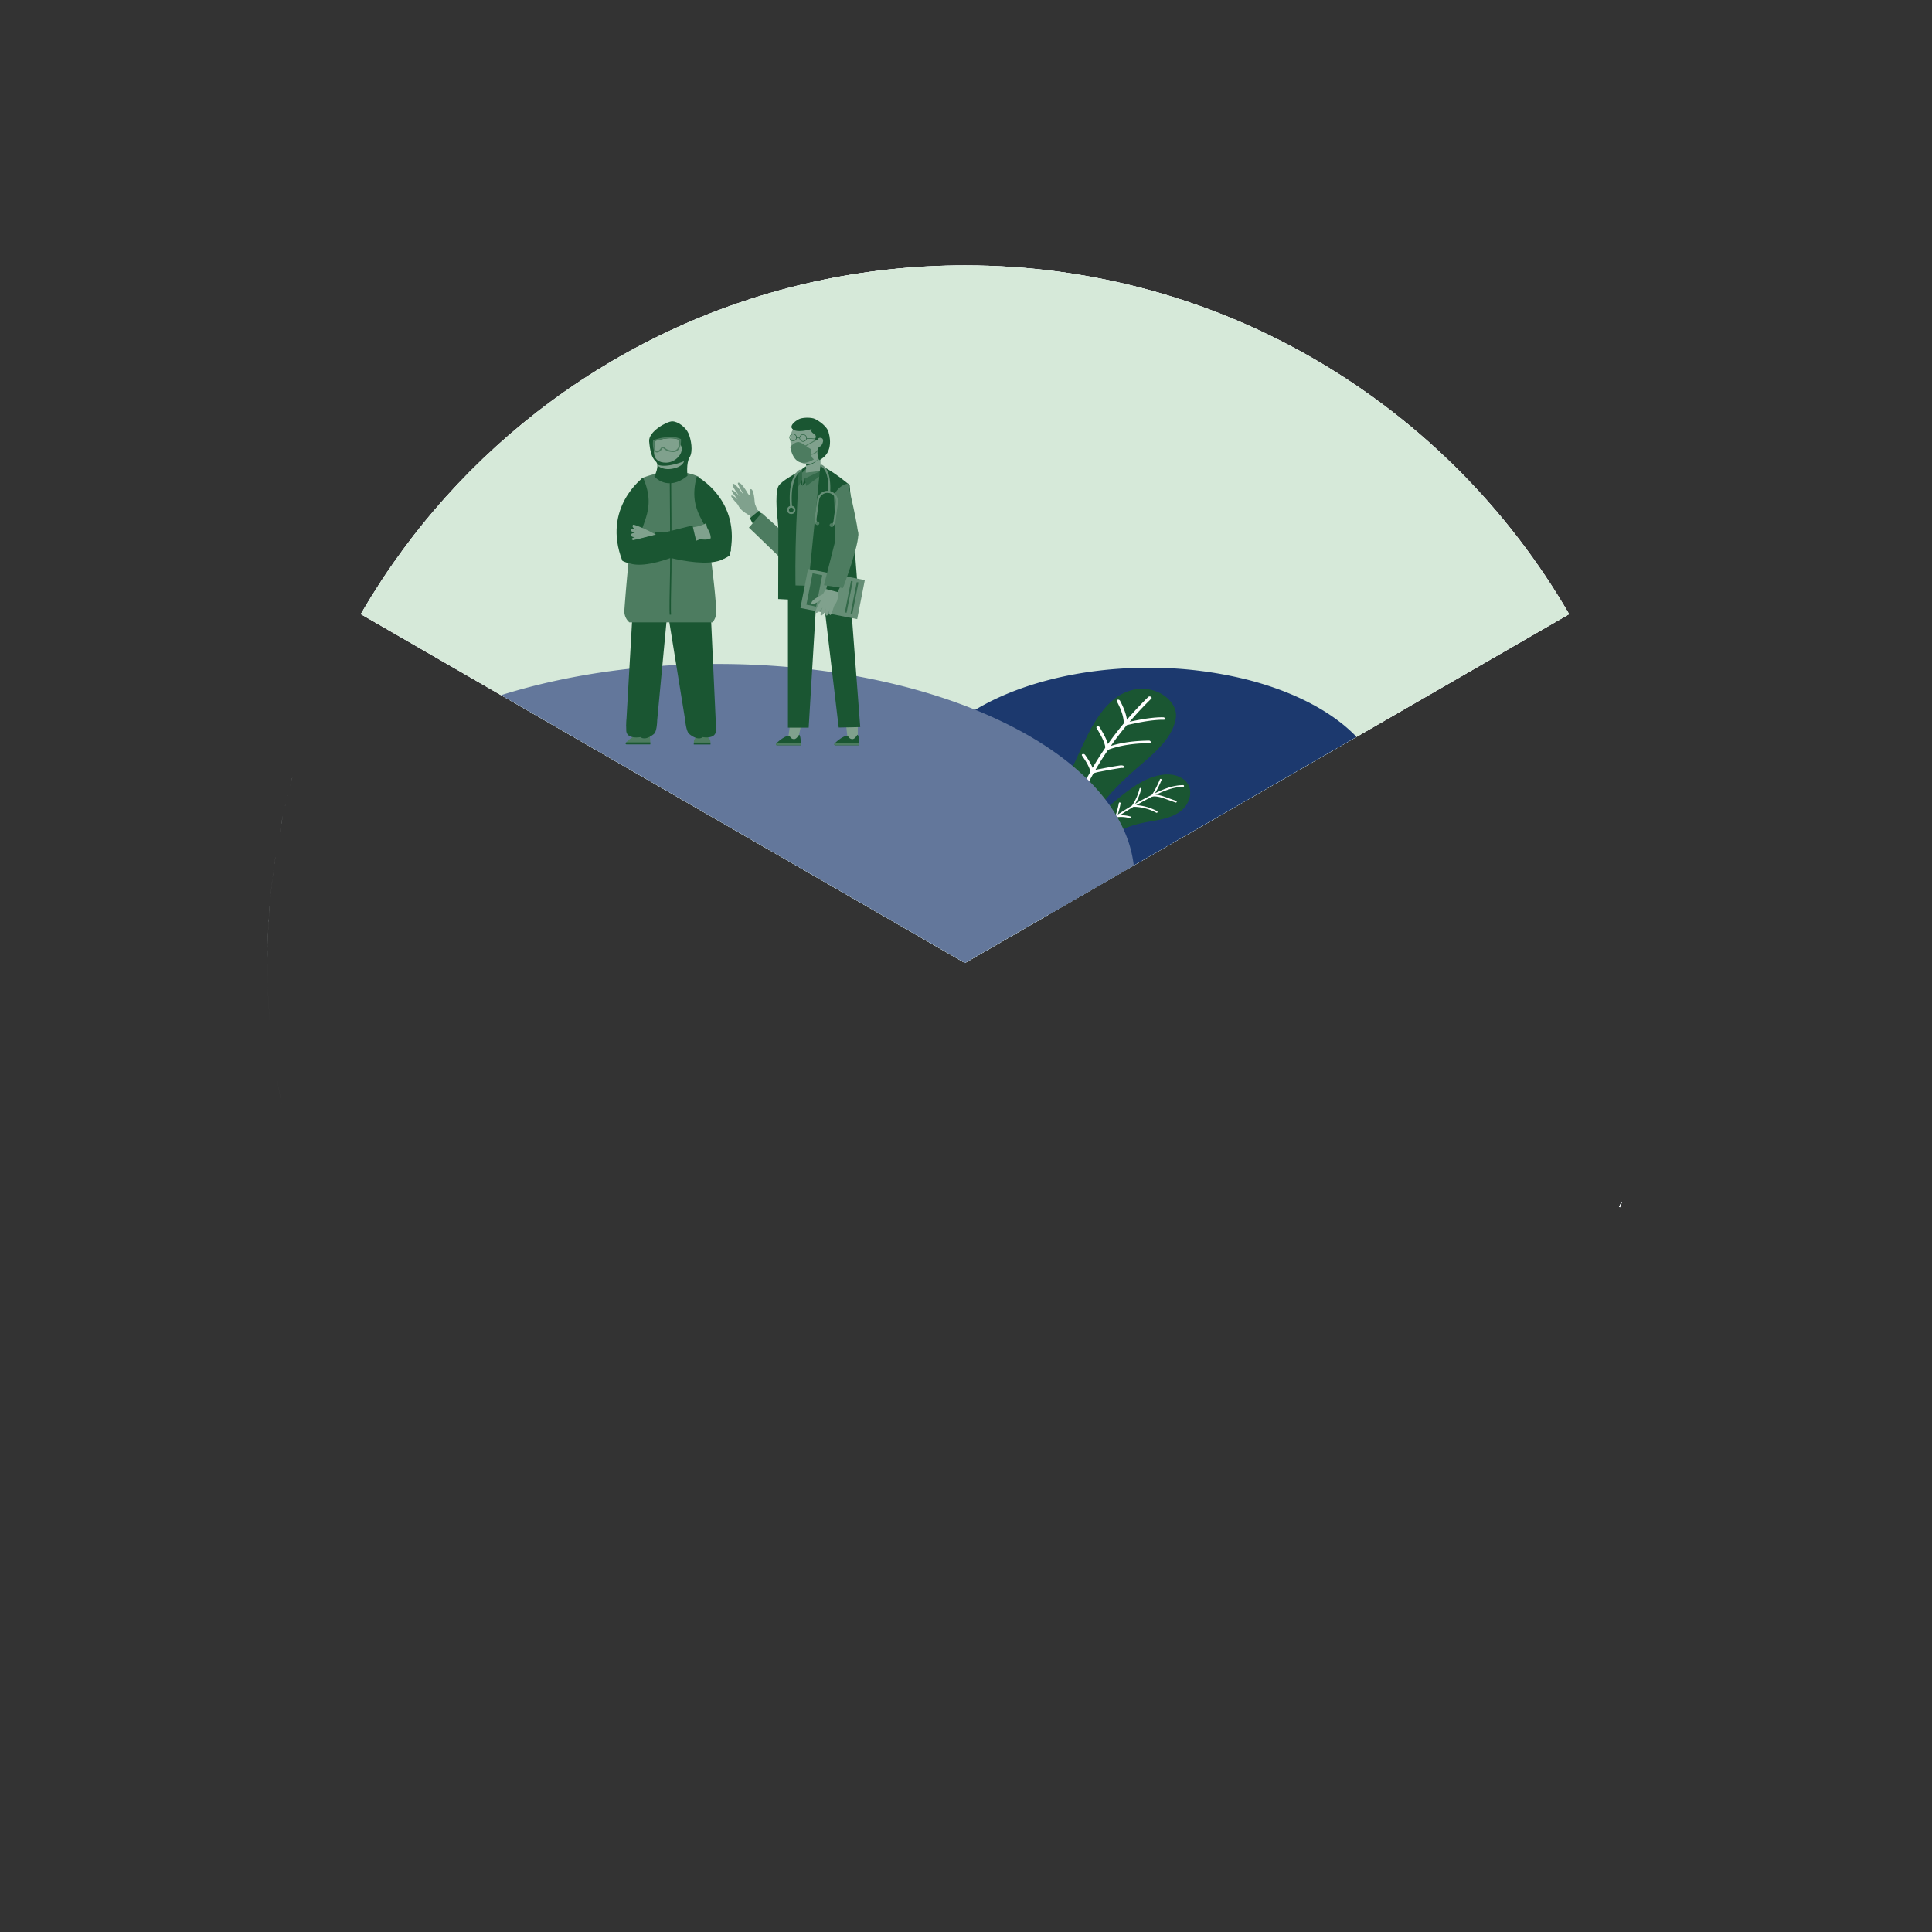 <svg id="Layer_1" data-name="Layer 1" xmlns="http://www.w3.org/2000/svg"
    viewBox="0 0 1874.45 1874.45">
    <rect x="0" y="0" width="1874.45" height="1874.45" fill="#333333" stroke="none"/>
    <defs>
        <style>
            .cls-1{fill:#e8f8fc;}.cls-2{fill:#fff;}.cls-3{fill:#d6e9d9;}.cls-4{fill:#1c396e;}.cls-5{fill:#1a5632;}.cls-6{fill:#63779b;}.cls-7{fill:none;}.cls-8{fill:#80a18d;}.cls-9{fill:#4d7c60;}.cls-10{fill:#336949;}.cls-11{fill:#668e76;}</style>
    </defs>
    <path class="cls-1" d="M1573.1,1166.41l.4.2q-.86,2.39-1.72,4.74l-1-.49Z" />
    <path class="cls-1"
        d="M262.68,867.43l-.06.6c.07-.72.14-1.44.2-2.16,0-.25.06-.51.08-.77l.45-4.27.06-.5c-.17,1.59-.33,3.18-.5,4.77C262.84,865.87,262.76,866.65,262.68,867.43Z" />
    <path class="cls-1"
        d="M263.83,856.58l-.42,3.75c.13-1.25.27-2.5.41-3.75l.12-1c.16-1.42.33-2.84.51-4.25C264.24,853.07,264,854.82,263.83,856.58Z" />
    <path class="cls-1" d="M265.06,846.52c-.21,1.58-.41,3.17-.6,4.76q.18-1.59.39-3.18Z" />
    <path class="cls-1"
        d="M266.59,835.43c-.26,1.76-.51,3.51-.75,5.27l.18-1.33c.12-.92.26-1.85.39-2.78l.09-.58.48-3.28c.08-.5.15-1,.23-1.5h0Q266.89,833.33,266.59,835.43Z" />
    <path class="cls-1"
        d="M269.46,817.49c-.28,1.6-.55,3.2-.82,4.8l.09-.55C269,820.32,269.21,818.9,269.46,817.49Z" />
    <path class="cls-1"
        d="M272.19,802.78c-.32,1.63-.64,3.26-.95,4.89.1-.56.2-1.11.31-1.66C271.76,804.93,272,803.85,272.19,802.78Z" />
    <path class="cls-1"
        d="M273.17,797.9c-.33,1.63-.66,3.25-1,4.88a.22.22,0,0,1,0-.08c.23-1.18.47-2.36.71-3.54l.18-.9c.2-1,.4-2,.62-3,.24-1.18.49-2.36.75-3.53Q273.8,794.82,273.17,797.9Z" />
    <path class="cls-1" d="M277.32,779c-.25,1-.5,2.11-.74,3.17,0-.13.05-.25.08-.38Z" />
    <path class="cls-1"
        d="M279.19,771.25c-.17.68-.33,1.36-.5,2,.06-.3.13-.59.21-.88S279.09,771.63,279.19,771.25Z" />
    <path class="cls-1"
        d="M282.86,757.07c-.75,2.77-1.48,5.56-2.2,8.35q1.06-4.18,2.19-8.35l.15-.55.9-3.26C283.55,754.53,283.2,755.8,282.86,757.07Z" />
    <path class="cls-1"
        d="M1522.38,595.89l-.09,0-1,.59L1316.11,714.94,1100,839.72l-81.58,47.1-82.22,47.47L486.14,674.46l-135-78-1-.59-.11,0q3-5.11,6-10.17,1.9-3.16,3.84-6.3,4.35-7.06,8.88-14c1-1.55,2-3.08,3-4.62L375,555.9q3.42-5.05,6.93-10.06,4.67-6.66,9.51-13.21t9.82-13q6.24-8,12.7-15.86c1.73-2.09,3.46-4.17,5.21-6.23,2.62-3.11,5.27-6.18,7.95-9.24,1.79-2,3.58-4.06,5.39-6.07,123.9-138,303.65-224.74,503.68-224.74C1186.69,257.52,1405.37,393.62,1522.38,595.89Z" />
    <path class="cls-2"
        d="M259.42,934.29q0,33.12,3.12,65.46-3.1-32.31-3.13-65.46c0-.73,0-1.46,0-2.19Z" />
    <path class="cls-2"
        d="M259.47,925.75c0,1.39,0,2.78,0,4.16v-.65l0-3.15C259.46,926,259.46,925.87,259.47,925.75Z" />
    <path class="cls-2"
        d="M259.64,916.82c0,.53,0,1.06,0,1.59,0-.47,0-.93,0-1.4A1.15,1.15,0,0,1,259.64,916.82Z" />
    <path class="cls-2"
        d="M260.09,903.79q-.29,6.51-.45,13c0-.88,0-1.76.07-2.63,0-.57,0-1.15.05-1.72,0-1.4.09-2.79.14-4.19l.12-3C260,904.8,260.06,904.3,260.09,903.79Z" />
    <path class="cls-2" d="M260.3,899.46c-.08,1.44-.14,2.89-.21,4.33q.06-1.63.15-3.27Z" />
    <path class="cls-2"
        d="M260.53,895.14c-.08,1.44-.16,2.88-.23,4.32.07-1.45.14-2.88.22-4.32,0-.28,0-.57.05-.85l0-.48c.06-1,.12-1.95.19-2.92C260.7,892.3,260.62,893.72,260.53,895.14Z" />
    <path class="cls-2"
        d="M261.85,876.4c.08-.92.16-1.84.25-2.76q-.57,6.42-1,12.88c-.08,1.11-.16,2.24-.23,3.36,0-.41,0-.83.08-1.24,0-.71.09-1.42.14-2.12,0-.52.07-1,.11-1.56s.08-1,.11-1.56C261.47,881.06,261.65,878.73,261.85,876.4Z" />
    <path class="cls-2"
        d="M262.43,869.91c.05-.54.11-1.08.16-1.62,0,.35-.06.72-.1,1.08l-.39,4.27c.06-.73.12-1.45.19-2.18v0C262.34,870.93,262.39,870.42,262.43,869.91Z" />
    <path class="cls-2"
        d="M263.35,860.83l.06-.5c-.17,1.59-.33,3.18-.5,4.77-.07.77-.15,1.55-.23,2.33l-.06.6c.07-.72.14-1.44.2-2.16,0-.25.06-.51.08-.77Z" />
    <path class="cls-2"
        d="M263.83,856.58l-.42,3.75c.13-1.25.27-2.5.41-3.75l.12-1c.16-1.42.33-2.84.51-4.25C264.24,853.07,264,854.82,263.83,856.58Z" />
    <path class="cls-2" d="M263.77,1011.47q.66,5.84,1.42,11.65Q264.43,1017.32,263.77,1011.47Z" />
    <path class="cls-2" d="M265.06,846.52c-.21,1.58-.41,3.17-.6,4.76q.18-1.59.39-3.18Z" />
    <path class="cls-2" d="M266,1028.93q.81,5.8,1.72,11.57Q266.78,1034.73,266,1028.93Z" />
    <path class="cls-2"
        d="M266.59,835.43c-.26,1.76-.51,3.51-.75,5.27l.18-1.33c.12-.92.26-1.85.39-2.78l.09-.58.48-3.28c.08-.5.15-1,.23-1.5h0Q266.89,833.33,266.59,835.43Z" />
    <path class="cls-2" d="M267.7,1040.5q2.73,17.3,6.32,34.3Q270.42,1057.81,267.7,1040.5Z" />
    <path class="cls-2"
        d="M269.46,817.49c-.28,1.6-.55,3.2-.82,4.8l.09-.55C269,820.32,269.21,818.9,269.46,817.49Z" />
    <path class="cls-2"
        d="M271.55,806c.21-1.08.42-2.16.64-3.23-.32,1.63-.64,3.26-.95,4.89C271.34,807.11,271.44,806.56,271.55,806Z" />
    <path class="cls-2"
        d="M273.71,795.27c.24-1.18.49-2.36.75-3.53q-.66,3.07-1.29,6.16c-.33,1.63-.66,3.25-1,4.88a.22.22,0,0,1,0-.08c.23-1.18.47-2.36.71-3.54l.18-.9C273.29,797.26,273.49,796.27,273.71,795.27Z" />
    <path class="cls-2" d="M277.32,779c-.25,1-.5,2.11-.74,3.17,0-.13.05-.25.08-.38Z" />
    <path class="cls-2"
        d="M279.19,771.25c-.17.68-.33,1.36-.5,2,.06-.3.13-.59.21-.88S279.09,771.63,279.19,771.25Z" />
    <path class="cls-2"
        d="M282.86,757.07c-.75,2.77-1.48,5.56-2.2,8.35q1.06-4.18,2.19-8.35l.15-.55.9-3.26C283.55,754.53,283.2,755.8,282.86,757.07Z" />
    <path class="cls-2"
        d="M1522.38,595.89l-.09,0-1,.59L1316.11,714.94,1100,839.72l-81.58,47.1-82.22,47.47L486.14,674.46l-135-78-1-.59-.11,0q3-5.11,6-10.17,1.9-3.16,3.84-6.3,4.35-7.06,8.88-14c1-1.55,2-3.08,3-4.62L375,555.9q3.42-5.05,6.93-10.06,4.67-6.66,9.51-13.21t9.82-13q6.24-8,12.7-15.86c1.73-2.09,3.46-4.17,5.21-6.23,2.62-3.11,5.27-6.18,7.95-9.24,1.79-2,3.58-4.06,5.39-6.07,123.9-138,303.65-224.74,503.68-224.74C1186.69,257.52,1405.37,393.62,1522.38,595.89Z" />
    <path class="cls-3"
        d="M265.13,846c.11-.87.23-1.73.35-2.6-.05.41-.11.82-.16,1.23S265.19,845.52,265.13,846Z" />
    <path class="cls-3"
        d="M1522.38,595.89l-.09,0-1,.59L1316.11,714.94,1100,839.72l-81.58,47.1-82.22,47.47L486.14,674.46l-135-78-1-.59-.11,0q3-5.11,6-10.17,1.9-3.16,3.84-6.3,4.37-7.06,8.88-14c1-1.55,2-3.08,3-4.62L375,555.9q3.42-5.05,6.93-10.06,4.68-6.66,9.51-13.21t9.82-13q6.24-8,12.7-15.86c1.73-2.09,3.46-4.17,5.21-6.23,2.62-3.11,5.27-6.18,7.95-9.24,1.79-2,3.58-4.06,5.39-6.07,123.9-138,303.65-224.74,503.68-224.74C1186.69,257.52,1405.37,393.62,1522.38,595.89Z" />
    <path class="cls-4"
        d="M1316.11,714.94,1100,839.72l-81.58,47.1C940.58,866.9,886.63,823.5,886.63,773.16c0-32.57,22.58-62.23,59.59-84.52,41.64-25.07,101.56-40.79,168.16-40.79a390,390,0,0,1,94.42,11.24q2.82.7,5.61,1.46C1257.91,672.27,1293.62,691.4,1316.11,714.94Z" />
    <path class="cls-5"
        d="M1103.75,744.62c-2.26,2-4.5,3.9-6.66,5.85q-5.55,5-10.74,10.21a260.1,260.1,0,0,0-19.3,21.64q-9.08-3.93-18.29-7.75l-3.13-1.3q-7.39-3-14.89-6c8.72-21.71,23.35-52,25.3-55.64,7.4-14.09,20.11-36.14,41.64-41.93a40.51,40.51,0,0,1,4.76-1c21.63-3.16,40.55,12.57,38.4,27.68C1138,716,1120,730.6,1103.75,744.62Z" />
    <path class="cls-2"
        d="M1117.09,677.76q-11.19,10.92-21.08,22.5c-.9,1.06-1.79,2.11-2.67,3.17q-8.27,9.9-15.56,20.25c-.64.89-1.25,1.78-1.87,2.68l-.72,1a1.32,1.32,0,0,0-.16.25q-6.54,9.5-12.22,19.38c-.71,1.22-1.41,2.44-2.09,3.67q-6.54,11.7-12,23.86l-3.13-1.3q5.46-12.24,12.06-24c.12-.21.23-.42.36-.63h0c.66-1.19,1.35-2.38,2-3.57q5.63-9.69,12.06-19.06l.24-.36.08-.11c.83-1.2,1.65-2.4,2.51-3.59q7.23-10.2,15.4-20,1.47-1.77,3-3.54,9.8-11.45,20.87-22.26a2.06,2.06,0,0,1,2.33-.07C1117.37,676.51,1117.59,677.27,1117.09,677.76Z" />
    <path class="cls-2"
        d="M1092.78,703.37a2,2,0,0,1-1.23-.81c-.41-.65-.06-1.32.77-1.5,9.49-2.07,19.29-4.21,29.74-4.95a62.15,62.15,0,0,1,6.47-.17,1.92,1.92,0,0,1,1.89,1.26c.12.67-.53,1.19-1.45,1.16a56.27,56.27,0,0,0-6,.16c-10.15.72-19.82,2.83-29.16,4.87A2.34,2.34,0,0,1,1092.78,703.37Z" />
    <path class="cls-2"
        d="M1073.51,727.61a2.16,2.16,0,0,1-1.1-.63.94.94,0,0,1,.41-1.61c11.81-4.41,25.07-6.57,41.73-6.8a2,2,0,0,1,2,1.19c.18.66-.42,1.22-1.33,1.23-16.18.23-29,2.32-40.44,6.57A2.21,2.21,0,0,1,1073.51,727.61Z" />
    <path class="cls-2"
        d="M1059.25,750.86a2.31,2.31,0,0,1-1.44-1c-.26-.51-.19-1.24.87-1.64a46.38,46.38,0,0,1,7.76-2c6.44-1.24,13.11-2.53,19.85-3.51a7.69,7.69,0,0,1,2.85,0c1.06.22,1.59.86,1.48,1.5s-.94,1-1.87.82a4.29,4.29,0,0,0-1.26.07c-6.65,1-13.27,2.24-19.68,3.48a48.36,48.36,0,0,0-6.51,1.55,1.79,1.79,0,0,1-1.61.73A2.36,2.36,0,0,1,1059.25,750.86Z" />
    <path class="cls-2"
        d="M1091.78,703.21a1.67,1.67,0,0,1-1.4-1.32c-.28-8-3.47-15.12-6.87-21.59-.34-.65.08-1.3.94-1.43a2.19,2.19,0,0,1,2.19.94c3.35,6.37,6.81,14,7.11,22.44,0,.66-.72,1.12-1.65,1A1.8,1.8,0,0,1,1091.78,703.21Z" />
    <path class="cls-2"
        d="M1074,727.64a1.7,1.7,0,0,1-1.4-1.27c-.5-5.88-4.3-12.49-7.65-18.32l-1.08-1.89c-.37-.65,0-1.3.88-1.46a2.21,2.21,0,0,1,2.21.9l1.08,1.88c3.46,6,7.39,12.86,7.92,19.16.06.67-.65,1.14-1.58,1.07A2.32,2.32,0,0,1,1074,727.64Z" />
    <path class="cls-2"
        d="M1059.43,749.75a1.87,1.87,0,0,1-1.37-1.09c-1.7-5.52-4.22-9.72-8.28-15.54-.44-.63-.13-1.32.68-1.53a2.28,2.28,0,0,1,2.29.77c4.2,6,6.81,10.39,8.6,16.19.21.67-.36,1.23-1.27,1.26A2.35,2.35,0,0,1,1059.43,749.75Z" />
    <path class="cls-5"
        d="M1146.57,786.08c-10.78,9.08-25.33,9.58-38.47,12.43a100.88,100.88,0,0,0-22.18,7.58q-3.08-5.26-6.23-10.52l-.88-1.47c-1.85-3.05-3.72-6.11-5.61-9.15a211.23,211.23,0,0,1,28-22.42,3.37,3.37,0,0,1,.31-.21c7.33-4.87,17.1-9.54,26.75-10.68a33.84,33.84,0,0,1,8.71,0,25,25,0,0,1,11.29,4.47C1158.79,763.73,1155.28,778.73,1146.57,786.08Z" />
    <path class="cls-2"
        d="M1148,763.46c-9.18,0-18.1,3.56-26.41,7.58l-1.08.53-2.39,1.19c-5.25,2.64-10.49,5.44-15.64,8.42-.93.52-1.84,1.06-2.76,1.61q-4.45,2.61-8.83,5.37c-1.4.89-2.84,1.8-4.32,2.76-1,.64-2,1.3-3,2-1.28.86-2.57,1.75-3.84,2.68l-.88-1.47c1.12-.81,2.25-1.6,3.38-2.36l2.3-1.53c1.86-1.23,3.69-2.39,5.44-3.49q4.1-2.6,8.26-5.06l3.15-1.84q8.13-4.68,16.43-8.82l1.94-1,.92-.44c8.54-4.14,17.74-7.87,27.33-7.84a.86.86,0,0,1,0,1.71Z" />
    <path class="cls-2"
        d="M1117.64,772.56a.85.85,0,0,0,.66.21c4.58-.48,9.25,1.2,13.36,2.68l8.86,3.2a.86.86,0,0,0,1.1-.51.85.85,0,0,0-.52-1.09l-8.86-3.2c-3.8-1.37-8.06-2.91-12.44-2.87a96.62,96.62,0,0,0,7.13-14.15.85.85,0,0,0-.47-1.11.84.84,0,0,0-1.11.47,95.34,95.34,0,0,1-7.86,15.27.85.85,0,0,0,0,.91A1.46,1.46,0,0,0,1117.64,772.56Z" />
    <path class="cls-2"
        d="M1098.44,782.56a.85.85,0,0,0,.57.22,47.5,47.5,0,0,1,22.8,5.72.86.86,0,0,0,1.16-.35.85.85,0,0,0-.35-1.15,49.19,49.19,0,0,0-22-5.91,52.44,52.44,0,0,0,6.6-15.58.85.85,0,0,0-.62-1,.86.86,0,0,0-1,.62,50.87,50.87,0,0,1-7.21,16.35.84.84,0,0,0,0,.88A.68.68,0,0,0,1098.44,782.56Z" />
    <path class="cls-2"
        d="M1082.39,792.75a.86.86,0,0,0,.7.21,30.57,30.57,0,0,1,13.54,1,.86.86,0,0,0,.5-1.64,32.45,32.45,0,0,0-12.92-1.2,90.43,90.43,0,0,0,3-11.57.86.86,0,0,0-.69-1,.84.84,0,0,0-1,.68,88.49,88.49,0,0,1-3.34,12.62.89.89,0,0,0,.16.83Z" />
    <path class="cls-6"
        d="M1100,839.72l-81.58,47.1-82.22,47.47L486.14,674.46C533.29,659.67,586.78,649.7,644,645.9q3.32-.23,6.66-.41,22.49-1.31,45.67-1.32c94.31,0,181.09,16.62,249.87,44.47,37.52,15.2,69.69,33.73,94.8,54.74q7,5.89,13.32,12c.85.82,1.68,1.65,2.5,2.48a187.37,187.37,0,0,1,15.65,17.83c1.5,1.95,3,3.92,4.33,5.9s2.58,3.76,3.79,5.66c.69,1.07,1.35,2.14,2,3.22.14.23.28.46.41.69s.2.31.28.47c.2.33.4.66.59,1l.1.17c2.18,3.78,4.17,7.6,5.94,11.47A116.67,116.67,0,0,1,1100,839.72Z" />
    <path class="cls-1"
        d="M259.53,921.6c0,2.77-.08,5.54-.1,8.31v-.65l0-3.15c0-1.12,0-2.24.05-3.35C259.51,922.37,259.52,922,259.53,921.6Z" />
    <path class="cls-1"
        d="M259.64,916.82c0,1-.05,1.95-.07,2.92q0-1.37.06-2.73A1.15,1.15,0,0,1,259.64,916.82Z" />
    <path class="cls-1"
        d="M260.09,903.79q-.29,6.51-.45,13c0-.88,0-1.76.07-2.63,0-.57,0-1.15.05-1.72,0-1.4.09-2.79.14-4.19l.12-3C260,904.8,260.06,904.3,260.09,903.79Z" />
    <path class="cls-1"
        d="M260.53,895.14q-.24,4.32-.44,8.65.06-1.63.15-3.27c.09-1.8.18-3.59.28-5.38Z" />
    <path class="cls-1"
        d="M260.79,890.83c-.09,1.43-.17,2.87-.26,4.31,0-.29,0-.57,0-.85l0-.48C260.66,892.81,260.72,891.82,260.79,890.83Z" />
    <path class="cls-1"
        d="M261.08,886.52c-.1,1.43-.2,2.87-.29,4.31,0-.73.09-1.46.14-2.19s.09-1.42.14-2.12Z" />
    <path class="cls-1"
        d="M262.1,873.64q-.57,6.42-1,12.88c.06-1,.14-2.08.21-3.12.18-2.34.36-4.67.56-7C261.93,875.48,262,874.56,262.1,873.64Z" />
    <path class="cls-1"
        d="M262.49,869.37l-.39,4.27c.06-.73.12-1.45.19-2.18v0C262.35,870.75,262.42,870.06,262.49,869.37Z" />
    <path class="cls-1" d="M262.62,868c0,.44-.08.89-.13,1.34,0-.36.06-.72.1-1.08Z" />
    <path class="cls-1"
        d="M262.9,865.1h0c-.07.77-.15,1.55-.23,2.33,0-.52.09-1,.14-1.56C262.85,865.62,262.88,865.36,262.9,865.1Z" />
    <path class="cls-1"
        d="M263.35,860.83l.06-.5c-.17,1.59-.33,3.18-.5,4.77C263.05,863.68,263.2,862.25,263.35,860.83Z" />
    <path class="cls-1" d="M263.82,856.58h0l-.42,3.75C263.54,859.08,263.68,857.83,263.82,856.58Z" />
    <path class="cls-1"
        d="M263.94,855.57c.16-1.42.33-2.84.51-4.25-.21,1.75-.42,3.5-.62,5.26C263.86,856.24,263.9,855.91,263.94,855.57Z" />
    <path class="cls-1"
        d="M264.85,848.1l.21-1.58c-.21,1.58-.41,3.17-.6,4.76Q264.64,849.69,264.85,848.1Z" />
    <path class="cls-1"
        d="M266.5,836c0-.2.06-.39.09-.58-.26,1.76-.51,3.51-.75,5.27l.18-1.33c.12-.92.26-1.85.39-2.78Z" />
    <path class="cls-1"
        d="M267.21,831.23h0q-.33,2.1-.63,4.2.18-1.35.39-2.7C267.06,832.23,267.13,831.73,267.21,831.23Z" />
    <path class="cls-1" d="M268.73,821.74c.24-1.42.48-2.84.73-4.25-.28,1.6-.55,3.2-.82,4.8Z" />
    <path class="cls-1"
        d="M271.55,806c.21-1.08.42-2.16.64-3.23-.32,1.63-.64,3.26-.95,4.89C271.34,807.11,271.44,806.56,271.55,806Z" />
    <path class="cls-1"
        d="M273.09,798.26c0-.12.05-.24.08-.36-.33,1.63-.66,3.25-1,4.88a.22.22,0,0,1,0-.08c.23-1.18.47-2.36.71-3.54Z" />
    <path class="cls-1"
        d="M273.71,795.27c.24-1.18.49-2.36.75-3.53q-.66,3.07-1.29,6.16C273.34,797,273.52,796.14,273.71,795.27Z" />
    <path class="cls-1"
        d="M276.66,781.79l.66-2.79c-.25,1-.5,2.11-.74,3.17C276.6,782,276.63,781.92,276.66,781.79Z" />
    <path class="cls-1"
        d="M278.9,772.4c.09-.39.19-.77.29-1.15-.17.68-.33,1.36-.5,2C278.75,773,278.82,772.69,278.9,772.4Z" />
    <path class="cls-1"
        d="M282.85,757.07h0c-.75,2.77-1.48,5.56-2.2,8.35Q281.73,761.24,282.85,757.07Z" />
    <path class="cls-1"
        d="M283,756.52l.9-3.26c-.35,1.27-.7,2.54-1,3.81C282.9,756.89,283,756.7,283,756.52Z" />
    <path class="cls-7"
        d="M1521.27,596.5,1316.11,714.94,1100,839.72l-81.58,47.1-82.22,47.47L486.14,674.46l-135-78A680,680,0,0,1,457.11,459L644,645.9l192.6,192.59,3.53-3.53L650.68,645.49l-190-190C582.93,334.84,750.86,260.38,936.19,260.38c185.5,0,353.58,74.61,475.87,195.45L1080.61,787.28l-3.7,3.7-44,44,3.54,3.53,43.11-43.11,2.73-2.72h0l2.92-2.92,18.3-18.3,2.77-2.77,15.85-15.85,92.26-92.26,201.2-201.2A679.52,679.52,0,0,1,1521.27,596.5Z" />
    <path class="cls-2" d="M1573.5,1166.61q-.86,2.39-1.72,4.74l-1-.49,2.27-4.45Z" />
    <g id="Group_3163" data-name="Group 3163">
        <g id="Group_3140" data-name="Group 3140">
            <path id="Path_13863" data-name="Path 13863" class="cls-8"
                d="M766.64,702.33l-2.2,15.6h9.8l3.81-18.57Z" />
            <path id="Path_13864" data-name="Path 13864" class="cls-5"
                d="M789.88,491.78l-25.41-1.68V706h20.11l9.18-152.41Z" />
            <g id="Group_3139" data-name="Group 3139">
                <path id="Path_13865" data-name="Path 13865" class="cls-5"
                    d="M775.63,713c1.51,1.74,1.32,10.1,1.32,10.1h-22.8c-5.43,0,8.31-10.11,11.25-9.22,1.39.42,1.61,3.07,4.82,3.22S775,712.18,775.63,713Z" />
                <path id="Path_13866" data-name="Path 13866" class="cls-9"
                    d="M777,723.06h-23.7c-.42,0-1-1.72.24-1.94H777C777,722.26,777,723.06,777,723.06Z" />
            </g>
        </g>
        <g id="Group_3142" data-name="Group 3142">
            <path id="Path_13867" data-name="Path 13867" class="cls-8"
                d="M832.24,701.9v15.6h-9.8l-2.05-18.57Z" />
            <path id="Path_13868" data-name="Path 13868" class="cls-5"
                d="M799.25,491l19.16.51,16.2,213.93-20.9.43-18-152.51-3.51-61.83Z" />
            <g id="Group_3141" data-name="Group 3141">
                <path id="Path_13869" data-name="Path 13869" class="cls-5"
                    d="M832.24,713c1.51,1.74,1.32,10.1,1.32,10.1h-22.8c-5.43,0,8.3-10.11,11.25-9.22,1.39.42,1.6,3.07,4.82,3.22S831.56,712.18,832.24,713Z" />
                <path id="Path_13870" data-name="Path 13870" class="cls-9"
                    d="M833.56,723.06h-23.7c-.42,0-1-1.72.24-1.94h23.46C833.58,722.26,833.56,723.06,833.56,723.06Z" />
            </g>
        </g>
        <g id="Group_3143" data-name="Group 3143">
            <path id="Path_13871" data-name="Path 13871" class="cls-8"
                d="M759.7,523.83s-29-38.41-35.06-35.94,25,54.48,38.93,52.9S759.7,523.83,759.7,523.83Z" />
            <path id="Path_13872" data-name="Path 13872" class="cls-8"
                d="M729.53,501.07s-12.09-4.74-13.91-12.56,6.94-12.6,11.46-8.12S735,495.47,735,495.47Z" />
            <path id="Path_13873" data-name="Path 13873" class="cls-8"
                d="M717.56,491.19s-9.55-9.53-8-10.34,6.61,4.11,6.61,4.11-7.69-8.81-6-9.38,7.7,6.37,7.7,6.37-9.3-11.59-6.77-12.52,10.67,11.16,10.67,11.16c-1.47-3.4-7.19-11.7-5.66-12.27,3.23-1.19,10.33,12,10.33,12l1.55,2.83c-1.06-1.93-1.25-10.66,1.38-8.17s3,14.75,3,14.75S724.89,497.53,717.56,491.19Z" />
        </g>
        <path id="Path_13874" data-name="Path 13874" class="cls-5"
            d="M739,498.78l-2.66-3.31-8.82,7.22,3.34,6.26Z" />
        <path id="Path_13875" data-name="Path 13875" class="cls-9"
            d="M739,497.71l-12.4,14.2c7.49,6.95,30.38,29.41,37.88,36.37,2.58-6.45-2.58-21.42,0-27.86Z" />
        <g id="Group_3144" data-name="Group 3144">
            <path id="Path_13876" data-name="Path 13876" class="cls-9"
                d="M827.34,569.4l-67.85-1.74L761.81,470s13.92-16,27.84-16,28.05,15.66,28.05,15.66Z" />
            <path id="Path_13877" data-name="Path 13877" class="cls-9"
                d="M797.87,456.61s-15.36,5.92-19.31,14.7c0,0-4.61-11.63-.88-14.48S795.67,452.44,797.87,456.61Z" />
            <path id="Path_13878" data-name="Path 13878" class="cls-8"
                d="M781.85,458.58l14.26-1.75V434.45H782.72Z" />
            <path id="Path_13879" data-name="Path 13879" class="cls-5"
                d="M782.1,451.64c7.86-.56,12.53-6.88,14-9.26v-.87l-13.66.64Z" />
            <path id="Path_13880" data-name="Path 13880" class="cls-5"
                d="M775.48,457.44s-18.34,9.28-20.51,14.82c-3.42,8.74-.47,32.15-.47,32.15l.66,8.39L755,581.19l17.22.88S769.78,534.83,775.48,457.44Z" />
            <path id="Path_13881" data-name="Path 13881" class="cls-5"
                d="M778.56,471.31l2-6.9L784.6,463l-.19,3Z" />
            <path id="Path_13882" data-name="Path 13882" class="cls-10"
                d="M780.8,465.17l1.52,6.33,16.34-11.78.13-4.05-18.24,8.74Z" />
            <path id="Path_13883" data-name="Path 13883" class="cls-5"
                d="M781.94,452.38l-4.05,2.91.35,3.29,3.91-3.67Z" />
            <path id="Path_13884" data-name="Path 13884" class="cls-5"
                d="M778.27,465.3l.29,6-3.08-4.11Z" />
            <path id="Path_13885" data-name="Path 13885" class="cls-10"
                d="M774.34,472.52l3.93-7.22-.12-10.07L774.73,459Z" />
            <path id="Path_13886" data-name="Path 13886" class="cls-5"
                d="M795.92,452,782.58,584.1l50.66.13-8.87-113.61S805,454.31,795.92,452Z" />
        </g>
        <g id="Group_3145" data-name="Group 3145">
            <rect id="Rectangle_1538" data-name="Rectangle 1538" class="cls-11" x="788.48"
                y="548.21" width="38.58" height="56.15"
                transform="translate(87.27 1258.55) rotate(-78.94)" />
            <rect id="Rectangle_1539" data-name="Rectangle 1539" class="cls-10" x="807.98"
                y="578.21" width="31" height="1.71"
                transform="translate(97.22 1276.19) rotate(-78.94)" />
            <rect id="Rectangle_1540" data-name="Rectangle 1540" class="cls-10" x="813.64"
                y="579.33" width="30.99" height="1.71"
                transform="translate(100.5 1282.44) rotate(-78.93)" />
            <path id="Path_13887" data-name="Path 13887" class="cls-10"
                d="M791.82,588.53l5.95-30.43-9.39-1.88-6,30.43Z" />
        </g>
        <g id="Group_3146" data-name="Group 3146">
            <path id="Path_13888" data-name="Path 13888" class="cls-8"
                d="M812.62,572.22s2.38,9.22-3.14,15.07-14.32,1.17-13.09-5.07,5.9-11.83,5.9-11.83Z" />
            <path id="Path_13889" data-name="Path 13889" class="cls-8"
                d="M799.63,576s-12.32,5.35-12.38,9.16,10.07-3.8,10.07-3.8-7.28,11.25-6,13,6.74-4.94,6.74-4.94-2.4,5.43-1.93,7.2,4-.85,4.89-6.22-1.61,6.74,1.1,6.84c1.39.06,2.77-6.61,2.77-6.61s-1.29,6,.82,6.06c.94,0,3.78-9.42,3.78-9.42Z" />
        </g>
        <path id="Path_13890" data-name="Path 13890" class="cls-5"
            d="M802.75,567.41l-1.14,4.09,11,2.94,3.14-6.36Z" />
        <path id="Path_13891" data-name="Path 13891" class="cls-9"
            d="M799.44,567.73l18.43,2.75s16.54-43.33,14.73-54.12-20.69,2.31-20.69,2.31Z" />
        <path id="Path_13892" data-name="Path 13892" class="cls-9"
            d="M822.75,469.12s10.92,45.79,9.73,50.58-23,23.24-22.58-2.1-1-37-1-37S813.36,470.69,822.75,469.12Z" />
        <path id="Path_13893" data-name="Path 13893" class="cls-11"
            d="M804.49,478.28h0a.94.94,0,0,1-.9-1c1.08-21.92-6.86-24.54-6.94-24.56a1,1,0,1,1,.55-1.82c.38.11,9.45,3.08,8.29,26.48A1,1,0,0,1,804.49,478.28Z" />
        <g id="Group_3147" data-name="Group 3147">
            <path id="Path_13894" data-name="Path 13894" class="cls-11"
                d="M767.5,492.46a1,1,0,0,1-.94-.87c-2.5-29.55,8.59-35.54,9.06-35.78a1,1,0,0,1,1.28.43.94.94,0,0,1-.41,1.25c-.14.08-10.41,5.9-8,33.94a1,1,0,0,1-.86,1Z" />
            <circle id="Ellipse_178" data-name="Ellipse 178" class="cls-11" cx="767.7" cy="494.74"
                r="3.99" />
            <path id="Path_13895" data-name="Path 13895" class="cls-5"
                d="M769.91,494.74a2.22,2.22,0,1,1-2.21-2.21,2.21,2.21,0,0,1,2.21,2.21Z" />
        </g>
        <g id="Group_3148" data-name="Group 3148">
            <path id="Path_13896" data-name="Path 13896" class="cls-11"
                d="M807.33,511a.94.94,0,0,1-.81-1.07.91.91,0,0,1,.22-.5,8.19,8.19,0,0,0,2-4.41l2.34-17.45a8.3,8.3,0,0,0-16.43-2.36c0,.06,0,.11,0,.17l-2.33,17.44a8.22,8.22,0,0,0,.72,4.66.95.95,0,0,1-1.71.81h0a10.16,10.16,0,0,1-.9-5.72l2.34-17.45A10.19,10.19,0,1,1,813,487.67c0,.06,0,.13,0,.19l-2.34,17.45a10.07,10.07,0,0,1-2.48,5.42A.94.94,0,0,1,807.33,511Z" />
            <path id="Path_13897" data-name="Path 13897" class="cls-9"
                d="M794.9,507.93a1.78,1.78,0,1,1-1.53-2h0A1.78,1.78,0,0,1,794.9,507.93Z" />
            <path id="Path_13898" data-name="Path 13898" class="cls-9"
                d="M808.45,509.74a1.77,1.77,0,1,1-1.52-2,1.77,1.77,0,0,1,1.52,2Z" />
        </g>
        <g id="Group_3151" data-name="Group 3151">
            <path id="Path_13899" data-name="Path 13899" class="cls-8"
                d="M766.63,426.9c.68,9.55,6.09,22.57,15.62,23.46s18-10.71,18.9-20.25-6.08-22.32-15.61-23.21S765.93,417,766.63,426.9Z" />
            <g id="Group_3149" data-name="Group 3149">
                <path id="Path_13900" data-name="Path 13900" class="cls-9"
                    d="M789.68,445.6s-18.12,13.19-23-12c0,0,4.73-5.39,8.48-4.64s10.25,6.59,11.65,6.72S784.92,442.74,789.68,445.6Z" />
                <path id="Path_13901" data-name="Path 13901" class="cls-9"
                    d="M784.11,440.84a7.83,7.83,0,0,0,5.71-.27c3.93-1.81,5.6-6.56,5.67-6.76l-.83-.28s-1.63,4.6-5.22,6.25a7.25,7.25,0,0,1-5.88-.06l-.33.82A8.32,8.32,0,0,0,784.11,440.84Z" />
                <path id="Path_13902" data-name="Path 13902" class="cls-9"
                    d="M781.69,433.05l10.72-6-.48-.74-10.72,6Z" />
            </g>
            <path id="Path_13903" data-name="Path 13903" class="cls-5"
                d="M768.06,415.11s-1.82-3.15,6.18-8c4-2.42,13-2.23,16.29-.71s12.62,7.25,13.59,14c0,0,6.1,18.57-9.3,26.08,0,0-3.78-6.57-.15-13.05,0,0,2.57.09,3.77-4.65s-4.67-5.13-5.27-2l-2.7-.25s2.08-2.84.42-4.51-4.9-2.73-3.4-5.77C787.49,416.31,771.1,421.45,768.06,415.11Z" />
            <g id="Group_3150" data-name="Group 3150">
                <path id="Path_13904" data-name="Path 13904" class="cls-5"
                    d="M769.46,428a3.55,3.55,0,1,1,3.57-3.52h0A3.55,3.55,0,0,1,769.46,428Zm0-6.64a3.1,3.1,0,1,0,3.08,3.12h0a3.1,3.1,0,0,0-3.08-3.12Z" />
                <path id="Path_13905" data-name="Path 13905" class="cls-5"
                    d="M779.17,428.52a3.54,3.54,0,1,1,3.57-3.51A3.54,3.54,0,0,1,779.17,428.52Zm.05-6.64A3.1,3.1,0,1,0,782.3,425h0a3.12,3.12,0,0,0-3.08-3.13Z" />
                <rect id="Rectangle_1541" data-name="Rectangle 1541" class="cls-5" x="774.04"
                    y="423.44" width="0.44" height="2.98"
                    transform="translate(306.63 1174.17) rotate(-86.79)" />
                <rect id="Rectangle_1542" data-name="Rectangle 1542" class="cls-5" x="787.23"
                    y="420.68" width="0.44" height="9.95"
                    transform="translate(308.17 1181.66) rotate(-86.02)" />
            </g>
        </g>
        <g id="Group_3153" data-name="Group 3153">
            <g id="Group_3152" data-name="Group 3152">
                <path id="Path_13906" data-name="Path 13906" class="cls-9"
                    d="M689.3,721.43s.29-2.69-.67-3.94c-1.19-1.56-3.49-4.9-6.91-4.9,0,0-5.87-.67-8.47,6v2.75Z" />
                <rect id="Rectangle_1543" data-name="Rectangle 1543" class="cls-5" x="673.1"
                    y="720.49" width="16.24" height="1.84" />
            </g>
            <path id="Path_13907" data-name="Path 13907" class="cls-5"
                d="M657.75,541.19l29.34-.59,7.33,159.15a64.49,64.49,0,0,1,.22,9c-.29,8.92-12.78,6.39-12.78,6.39-4.61,3.57-11.32-1.47-13.23-3.12-2.49-2.15-3.52-9.79-3.86-13.34l-15.33-94.77Z" />
        </g>
        <g id="Group_3155" data-name="Group 3155">
            <g id="Group_3154" data-name="Group 3154">
                <path id="Path_13908" data-name="Path 13908" class="cls-9"
                    d="M629.61,712.19c1.49,1.73,1.3,10,1.3,10H608.34c-5.38,0,8.22-10,11.13-9.12,1.38.41,1.59,3,4.78,3.18S628.94,711.42,629.61,712.19Z" />
                <path id="Path_13909" data-name="Path 13909" class="cls-5"
                    d="M630.91,722.19H607.45c-.42,0-1-1.7.24-1.92h23.22C630.93,721.4,630.91,722.19,630.91,722.19Z" />
            </g>
            <path id="Path_13910" data-name="Path 13910" class="cls-5"
                d="M646.68,602.82l-9.07,95.95c-.11,3.57-.63,11.12-3.1,13.26-1.91,1.65-8.62,6.69-13.23,3.12,0,0-13.38,2.53-13.68-6.39,0-1.5-.07-2.82-.08-4h-.12l.14-2.48a45.66,45.66,0,0,1,.28-4.82L616.74,542l24.06-.48Z" />
        </g>
        <g id="Group_3156" data-name="Group 3156">
            <path id="Path_13911" data-name="Path 13911" class="cls-9"
                d="M622.65,464s29.43-13.38,55.53-1.34c0,0,15.93,98.63,16.71,131.16a14.11,14.11,0,0,1-1.8,7.24l-1.53,2.76H610.61A14.3,14.3,0,0,1,605.76,592C607.5,568.23,613.66,491.56,622.65,464Z" />
            <path id="Path_13912" data-name="Path 13912" class="cls-5"
                d="M649.8,596.46c-.49-3.24-.09-22.8.24-38.52l.08-3.9c.32-15.63-.32-90-.33-90.71h1.34c0,.75.64,75.1.32,90.75l-.08,3.9c-.3,14.84-.72,35.16-.25,38.28Z" />
            <path id="Path_13913" data-name="Path 13913" class="cls-5"
                d="M623.9,463.41s-40.17,29.25-20.09,80.66c0,0,17.94,10.35,16.12-12.11S638.76,497.33,623.9,463.41Z" />
        </g>
        <path id="Path_13914" data-name="Path 13914" class="cls-5"
            d="M676.05,462.15s44.08,23,31.86,76.79c0,0-16.2,12.89-17.74-9.59S666.4,497.91,676.05,462.15Z" />
        <path id="Path_13915" data-name="Path 13915" class="cls-5"
            d="M697.35,521l-61.65-5-1.45,20.83s66.48,21.9,74.8-2.53C709.05,534.26,708.3,519.57,697.35,521Z" />
        <g id="Group_3157" data-name="Group 3157">
            <path id="Path_13916" data-name="Path 13916" class="cls-8"
                d="M616,521.19s-3.62.83-3,2.14c0,0,.29.5,1.88.79l21.49-5.38c-3.41-1.84-9.89-5.29-11.2-5.77-1.81-.66-10.36-4.6-11-3.78s-1.32,3,3.45,4.77c0,0-4.6-1.48-4.93-.82s-1.15,3.12,3.29,3.78c0,0-3.95.49-3.95,1.81S613.23,521.19,616,521.19Z" />
        </g>
        <g id="Group_3158" data-name="Group 3158">
            <path id="Path_13917" data-name="Path 13917" class="cls-8"
                d="M685,507.68c-6,3.46-15.05,4.23-15.05,4.23l-1.82,15.41L679,523.26c2.35,0,7.23,1,10.6-1.09-.19-4.67-1.74-6.47-3.53-10.25C685.45,510.62,685.6,509,685,507.68Z" />
        </g>
        <path id="Path_13918" data-name="Path 13918" class="cls-5"
            d="M611.9,524.79l60-15,4.82,20.32s-62,32.45-74.21,9.7C602.51,539.77,600.86,525.16,611.9,524.79Z" />
        <g id="Group_3162" data-name="Group 3162">
            <path id="Path_13919" data-name="Path 13919" class="cls-5"
                d="M667,461.64s-1.48-12.4,2.07-18,1.47-17.42-1.18-23.32-10.34-11.52-15.65-11.52-23.32,10-22.43,19.49,2.36,15.64,6.49,19.48-1.48,14.47-1.48,14.47S647.54,477.58,667,461.64Z" />
            <path id="Path_13920" data-name="Path 13920" class="cls-8"
                d="M646.41,448.88c10.25-.1,19.62-12,12.63-18.88,0,0-8.47,4.31-14.12,2.38-5.3-1.81-6.16,8.85-10,2.38C635,434.76,631,449,646.41,448.88Z" />
            <g id="Group_3160" data-name="Group 3160">
                <g id="Group_3159" data-name="Group 3159">
                    <path id="Path_13921" data-name="Path 13921" class="cls-8"
                        d="M634.85,428.12s15.06-5.61,24.51-1.18c0,0,.59,10.92-6.79,10.33s-7.38-3.84-9.45-3.84-2.36,3.54-5.32,4.14S634.55,432.25,634.85,428.12Z" />
                </g>
            </g>
            <path id="Path_13922" data-name="Path 13922" class="cls-8"
                d="M663.65,447.47s-17,7.13-25.91,3.28a7.34,7.34,0,0,1,.08.82c2.19,1.85,6.7,4.45,14,3.26C662.76,453,663.65,447.47,663.65,447.47Z" />
            <g id="Group_3161" data-name="Group 3161">
                <path id="Path_13923" data-name="Path 13923" class="cls-7"
                    d="M650.45,425.24a51,51,0,0,0-15.6,2.88c-.28,3.94,0,9.49,2.55,9.49a2.58,2.58,0,0,0,.4,0c3-.59,3.25-4.14,5.32-4.14s2.06,3.25,9.45,3.84a5.33,5.33,0,0,0,.56,0c6.78,0,6.22-10.35,6.22-10.35A20.89,20.89,0,0,0,650.45,425.24Z" />
                <path id="Path_13924" data-name="Path 13924" class="cls-9"
                    d="M660.69,426.87l0-.8-.72-.34a22.19,22.19,0,0,0-9.47-1.83,52.08,52.08,0,0,0-16.07,3l-.81.3-.06.85c-.2,2.83-.25,7.87,1.66,9.93a3,3,0,0,0,2.23,1,3.7,3.7,0,0,0,.66-.07,6.35,6.35,0,0,0,3.91-3c.51-.69.86-1.15,1.14-1.15s.39.14,1,.65c1.27,1.1,3.18,2.77,8.37,3.19l.67,0a6.31,6.31,0,0,0,4.77-2C661,433.36,660.71,427.13,660.69,426.87Zm-7.56,10.42a5.33,5.33,0,0,1-.56,0c-7.38-.59-7.38-3.84-9.45-3.84s-2.36,3.55-5.32,4.14a2.58,2.58,0,0,1-.39,0c-2.59,0-2.84-5.55-2.56-9.49a51,51,0,0,1,15.61-2.88,21,21,0,0,1,8.9,1.7s.56,10.36-6.23,10.36Z" />
            </g>
        </g>
    </g>
</svg>